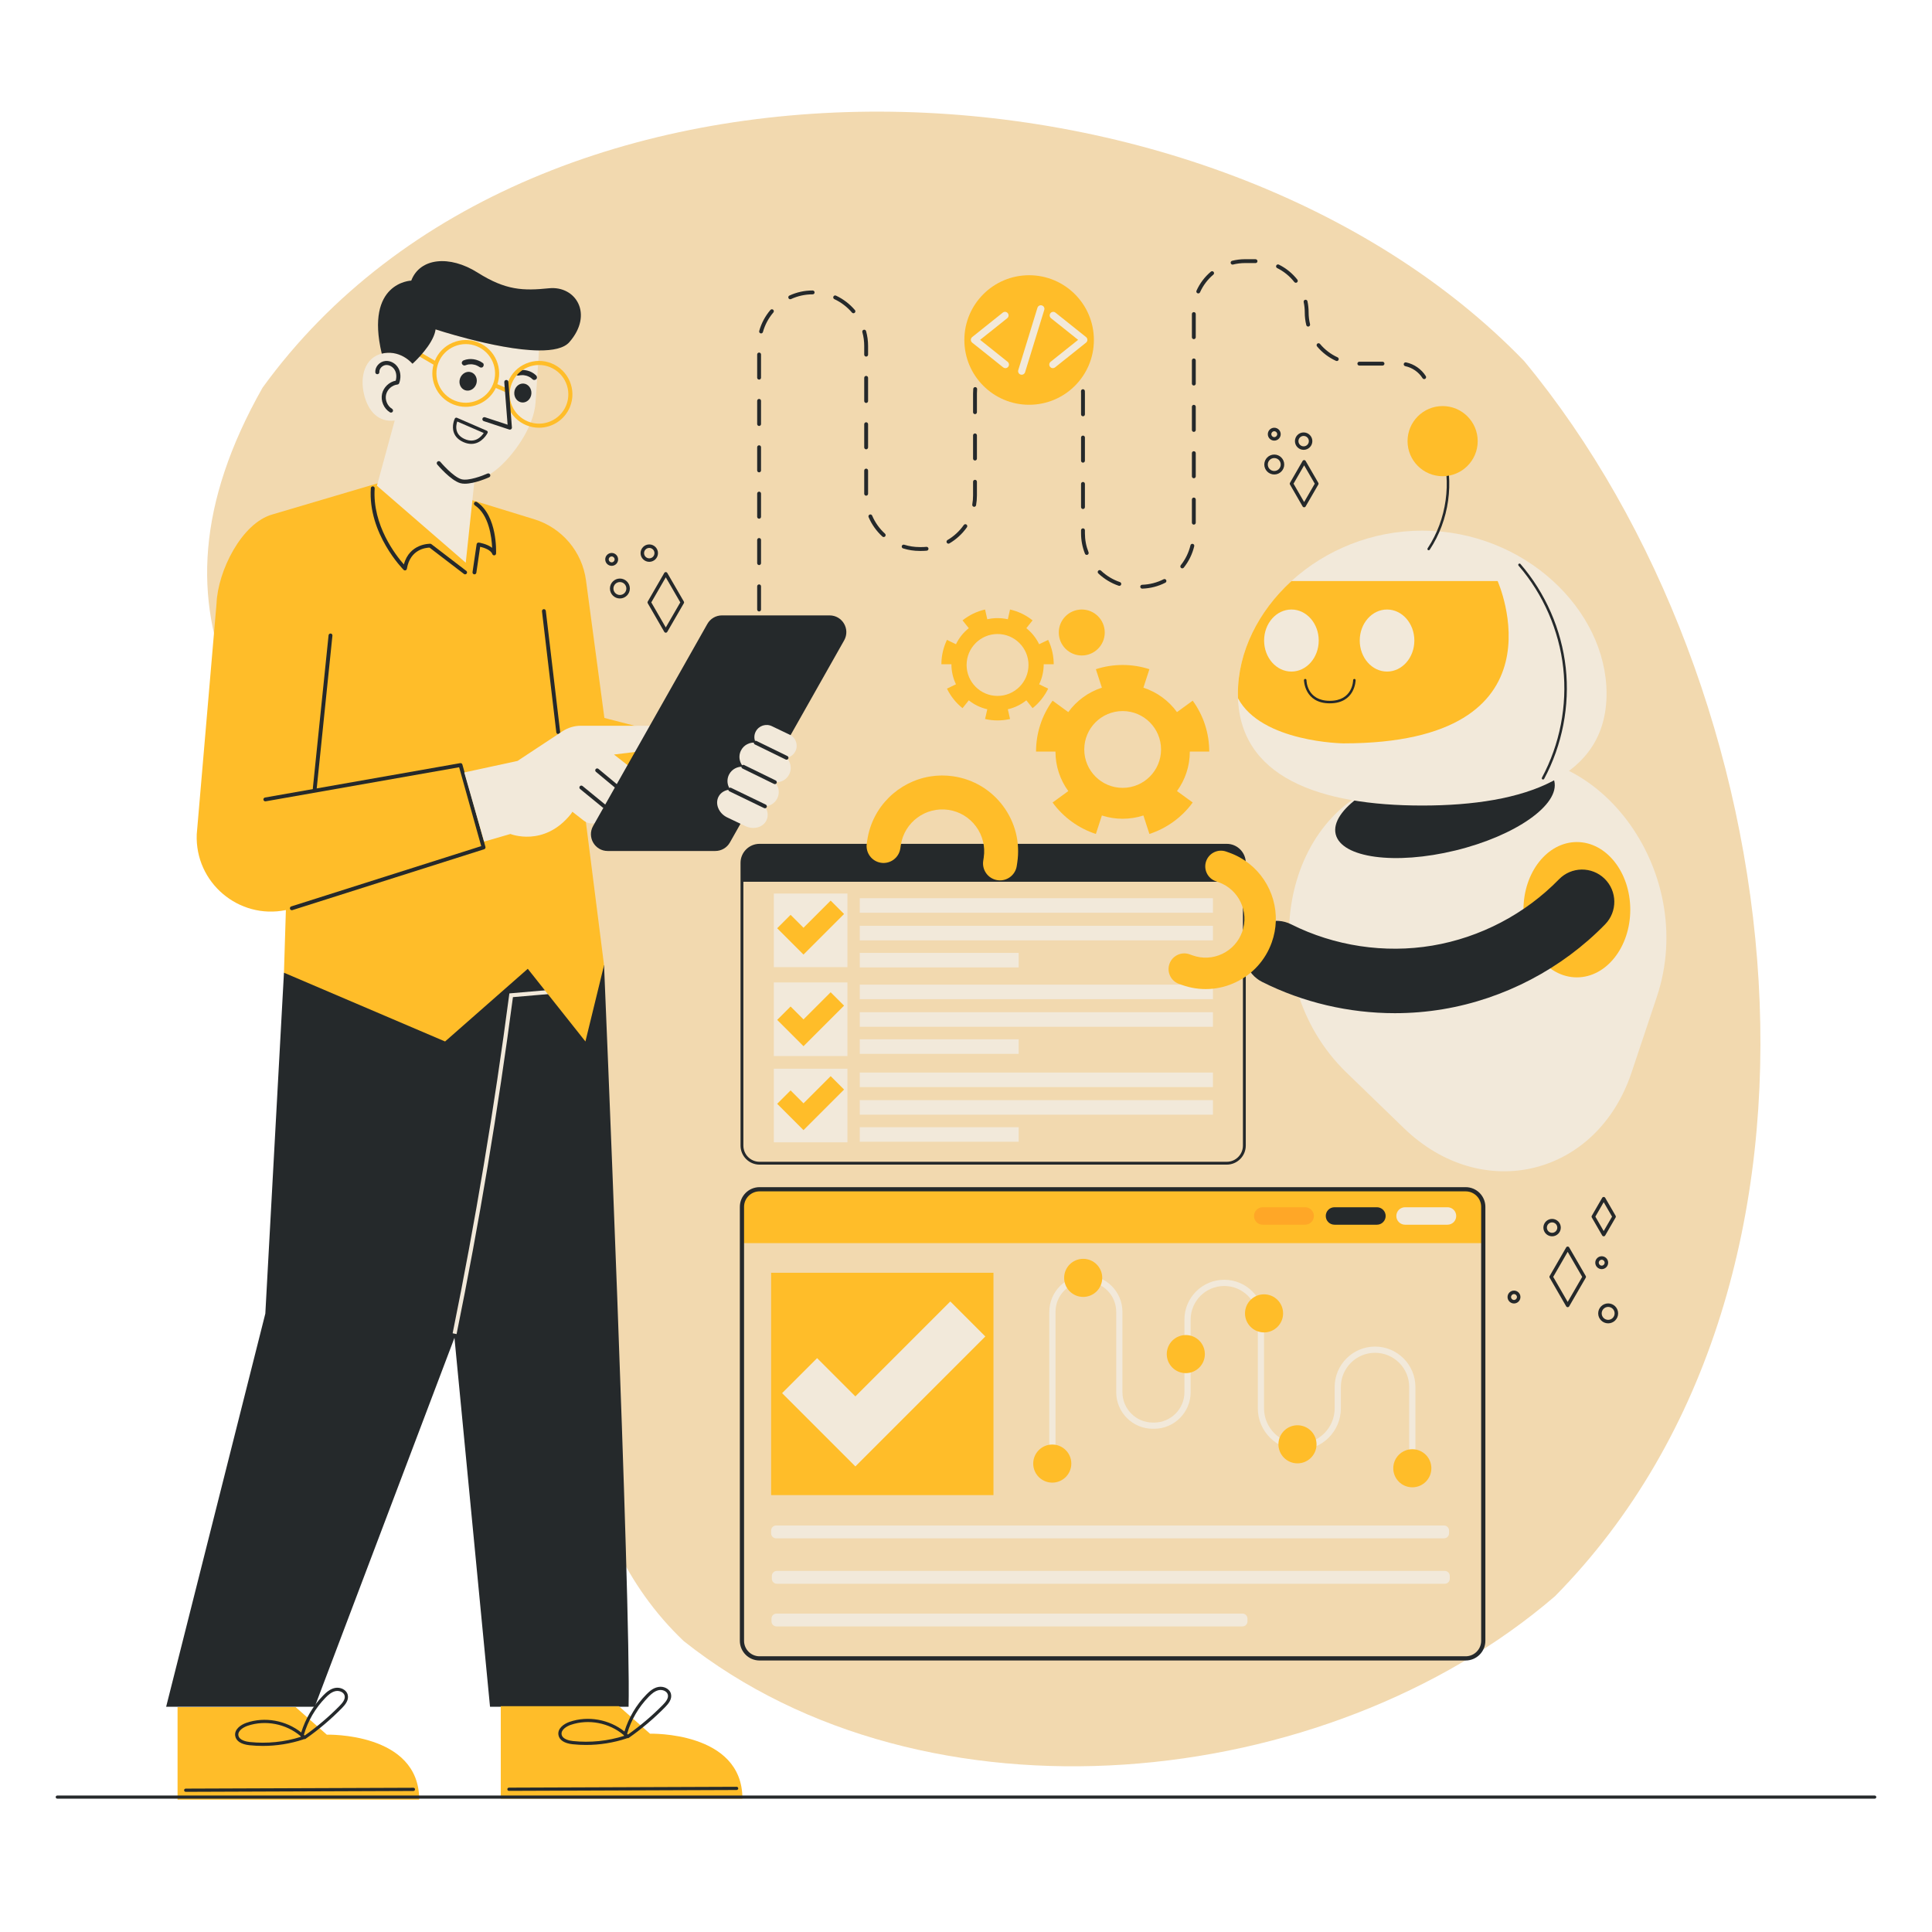 <?xml version="1.0" encoding="utf-8"?>
<!-- Generator: Adobe Illustrator 27.5.0, SVG Export Plug-In . SVG Version: 6.00 Build 0)  -->
<svg version="1.1" xmlns="http://www.w3.org/2000/svg" xmlns:xlink="http://www.w3.org/1999/xlink" x="0px" y="0px"
	 viewBox="0 0 500 500" style="enable-background:new 0 0 500 500;" xml:space="preserve">
<g id="OBJECTS">
	<g>
		<path style="fill:#F2D9AF;" d="M402.417,413.114c-59.262,50.963-162.8,61.321-225.461,11.605
			c-30.356-28.873-29.667-72.944-32.679-111.795c-5.87-27.38-12.59-54.41-32.45-75.21c-46.058-38.6-78.124-76.858-43.887-137.372
			c71.129-98.165,246.108-90.067,326.515-6.896C464.208,177.684,483.851,330.53,402.417,413.114z"/>
	</g>
	<g>
		<g>
			<g>
				<g>
					<g>
						<g>
							<path style="fill:#25292B;" d="M172.302,163.742L172.302,163.742c-0.162,0-0.311-0.087-0.392-0.226l-4.27-7.392
								c-0.081-0.14-0.081-0.313,0-0.453l4.27-7.391c0.08-0.14,0.23-0.226,0.392-0.226l0,0c0.162,0,0.311,0.086,0.392,0.225
								l4.28,7.391c0.081,0.141,0.081,0.314,0,0.454l-4.28,7.392C172.613,163.656,172.463,163.742,172.302,163.742z
								 M168.554,155.897l3.749,6.488l3.756-6.488l-3.756-6.487L168.554,155.897z"/>
						</g>
					</g>
				</g>
			</g>
			<g>
				<g>
					<g>
						<g>
							<path style="fill:#25292B;" d="M160.427,154.886c-1.422,0-2.579-1.157-2.579-2.579c0-1.422,1.157-2.578,2.579-2.578
								s2.578,1.156,2.578,2.578C163.005,153.729,161.849,154.886,160.427,154.886z M160.427,150.634
								c-0.923,0-1.674,0.751-1.674,1.673c0,0.923,0.751,1.674,1.674,1.674c0.922,0,1.673-0.751,1.673-1.674
								C162.1,151.385,161.349,150.634,160.427,150.634z"/>
						</g>
					</g>
				</g>
			</g>
			<g>
				<g>
					<g>
						<g>
							<path style="fill:#25292B;" d="M168.031,145.401c-1.242,0-2.253-1.011-2.253-2.253c0-1.241,1.011-2.252,2.253-2.252
								c1.242,0,2.253,1.011,2.253,2.252C170.284,144.391,169.274,145.401,168.031,145.401z M168.031,141.802
								c-0.743,0-1.347,0.604-1.347,1.347c0,0.743,0.605,1.347,1.347,1.347c0.743,0,1.347-0.605,1.347-1.347
								C169.379,142.406,168.774,141.802,168.031,141.802z"/>
						</g>
					</g>
				</g>
			</g>
			<g>
				<g>
					<g>
						<g>
							<path style="fill:#25292B;" d="M158.301,146.438c-0.919,0-1.667-0.748-1.667-1.667s0.748-1.668,1.667-1.668
								c0.919,0,1.667,0.749,1.667,1.668S159.22,146.438,158.301,146.438z M158.301,144.008c-0.42,0-0.762,0.342-0.762,0.763
								c0,0.42,0.342,0.762,0.762,0.762s0.762-0.342,0.762-0.762C159.063,144.35,158.721,144.008,158.301,144.008z"/>
						</g>
					</g>
				</g>
			</g>
			<g>
				<g>
					<g>
						<g>
							<path style="fill:#25292B;" d="M337.508,131.287L337.508,131.287c-0.162,0-0.311-0.086-0.392-0.226l-3.267-5.656
								c-0.081-0.14-0.081-0.313,0-0.453l3.267-5.656c0.08-0.14,0.23-0.226,0.392-0.226l0,0c0.162,0,0.311,0.086,0.392,0.226
								l3.275,5.656c0.081,0.14,0.081,0.313,0,0.454l-3.275,5.656C337.819,131.2,337.67,131.287,337.508,131.287z M334.764,125.178
								l2.745,4.752l2.75-4.752l-2.75-4.752L334.764,125.178z"/>
						</g>
					</g>
				</g>
			</g>
			<g>
				<g>
					<g>
						<g>
							<path style="fill:#25292B;" d="M329.778,122.796c-1.422,0-2.579-1.157-2.579-2.579c0-1.422,1.157-2.579,2.579-2.579
								s2.578,1.157,2.578,2.579C332.356,121.639,331.2,122.796,329.778,122.796z M329.778,118.544
								c-0.923,0-1.674,0.751-1.674,1.674c0,0.923,0.751,1.673,1.674,1.673c0.922,0,1.673-0.751,1.673-1.673
								C331.451,119.295,330.7,118.544,329.778,118.544z"/>
						</g>
					</g>
				</g>
			</g>
			<g>
				<g>
					<g>
						<g>
							<path style="fill:#25292B;" d="M337.382,116.418c-1.242,0-2.253-1.011-2.253-2.253c0-1.242,1.011-2.252,2.253-2.252
								c1.242,0,2.253,1.011,2.253,2.252C339.635,115.408,338.625,116.418,337.382,116.418z M337.382,112.818
								c-0.743,0-1.347,0.604-1.347,1.347c0,0.743,0.605,1.347,1.347,1.347c0.743,0,1.347-0.604,1.347-1.347
								C338.73,113.423,338.125,112.818,337.382,112.818z"/>
						</g>
					</g>
				</g>
			</g>
			<g>
				<g>
					<g>
						<g>
							<path style="fill:#25292B;" d="M329.778,114.033c-0.919,0-1.667-0.748-1.667-1.667s0.748-1.668,1.667-1.668
								s1.667,0.748,1.667,1.668S330.698,114.033,329.778,114.033z M329.778,111.603c-0.42,0-0.762,0.342-0.762,0.763
								s0.342,0.762,0.762,0.762s0.762-0.342,0.762-0.762S330.198,111.603,329.778,111.603z"/>
						</g>
					</g>
				</g>
			</g>
			<g>
				<g>
					<g>
						<g>
							<path style="fill:#25292B;" d="M405.716,338.297L405.716,338.297c-0.162,0-0.311-0.087-0.392-0.226l-4.27-7.392
								c-0.081-0.14-0.081-0.313,0-0.453l4.27-7.391c0.081-0.14,0.23-0.226,0.392-0.226l0,0c0.161,0,0.311,0.086,0.392,0.225
								l4.28,7.391c0.081,0.141,0.081,0.314,0,0.454l-4.28,7.392C406.027,338.212,405.878,338.297,405.716,338.297z
								 M401.969,330.453l3.748,6.488l3.756-6.488l-3.756-6.487L401.969,330.453z"/>
						</g>
					</g>
				</g>
			</g>
			<g>
				<g>
					<g>
						<g>
							<path style="fill:#25292B;" d="M416.19,342.479c-1.422,0-2.579-1.156-2.579-2.578s1.157-2.579,2.579-2.579
								c1.422,0,2.579,1.157,2.579,2.579S417.612,342.479,416.19,342.479z M416.19,338.227c-0.923,0-1.674,0.751-1.674,1.674
								c0,0.922,0.751,1.673,1.674,1.673c0.923,0,1.673-0.751,1.673-1.673C417.863,338.978,417.113,338.227,416.19,338.227z"/>
						</g>
					</g>
				</g>
			</g>
			<g>
				<g>
					<g>
						<g>
							<path style="fill:#25292B;" d="M401.679,319.956c-1.242,0-2.252-1.011-2.252-2.252c0-1.242,1.011-2.253,2.252-2.253
								c1.242,0,2.253,1.011,2.253,2.253C403.932,318.946,402.921,319.956,401.679,319.956z M401.679,316.357
								c-0.743,0-1.347,0.605-1.347,1.347s0.604,1.346,1.347,1.346c0.743,0,1.347-0.604,1.347-1.346
								S402.422,316.357,401.679,316.357z"/>
						</g>
					</g>
				</g>
			</g>
			<g>
				<g>
					<g>
						<g>
							<path style="fill:#25292B;" d="M414.522,328.449c-0.919,0-1.667-0.748-1.667-1.667c0-0.919,0.748-1.667,1.667-1.667
								c0.919,0,1.668,0.748,1.668,1.667C416.19,327.701,415.442,328.449,414.522,328.449z M414.522,326.02
								c-0.42,0-0.762,0.342-0.762,0.762s0.342,0.762,0.762,0.762c0.42,0,0.763-0.342,0.763-0.762S414.943,326.02,414.522,326.02z"
								/>
						</g>
					</g>
				</g>
			</g>
			<g>
				<g>
					<g>
						<g>
							<path style="fill:#25292B;" d="M415.035,319.956L415.035,319.956c-0.162,0-0.311-0.087-0.392-0.226l-2.682-4.642
								c-0.081-0.14-0.081-0.313,0-0.453l2.682-4.642c0.081-0.14,0.23-0.226,0.392-0.226l0,0c0.161,0,0.311,0.086,0.392,0.225
								l2.688,4.642c0.081,0.141,0.081,0.314,0,0.454l-2.688,4.642C415.346,319.871,415.196,319.956,415.035,319.956z
								 M412.876,314.862l2.159,3.737l2.164-3.737l-2.164-3.738L412.876,314.862z"/>
						</g>
					</g>
				</g>
			</g>
			<g>
				<g>
					<g>
						<g>
							<path style="fill:#25292B;" d="M391.82,337.337c-0.919,0-1.667-0.748-1.667-1.667c0-0.919,0.748-1.667,1.667-1.667
								c0.919,0,1.668,0.748,1.668,1.667C393.488,336.589,392.739,337.337,391.82,337.337z M391.82,334.908
								c-0.42,0-0.762,0.342-0.762,0.762s0.342,0.762,0.762,0.762c0.42,0,0.763-0.342,0.763-0.762S392.24,334.908,391.82,334.908z"
								/>
						</g>
					</g>
				</g>
			</g>
		</g>
	</g>
	<g>
		<g>
			<g>
				<path style="fill:#25292B;" d="M156.327,249.794c0,0,6.975,164.802,6.35,191.906h-35.861l-18.367-190.526L156.327,249.794z"/>
			</g>
			<g>
				<polygon style="fill:#25292B;" points="73.487,251.734 68.668,339.955 43.001,441.7 81.456,441.7 120.147,339.538 
					136.587,250.724 				"/>
			</g>
			<g>
				<path style="fill:#F2E9DA;" d="M118.163,345.262l-1.023-0.209c5.863-28.847,10.786-58.302,14.629-87.545l0.055-0.416
					l12.228-1.055l0.09,1.041l-11.392,0.982C128.911,287.19,124.004,316.527,118.163,345.262z"/>
			</g>
			<g>
				<g>
					<path style="fill:#FFBD29;" d="M45.952,441.804h30.555l8.069,7.126c0,0,23.911-0.675,23.911,16.811H45.952V441.804z"/>
				</g>
			</g>
			<g>
				<g>
					<path style="fill:#25292B;" d="M48.063,463.724c0,0,0.001,0,0.001,0h0.109l58.82-0.221c0.23-0.001,0.416-0.188,0.415-0.418
						c-0.001-0.229-0.187-0.414-0.416-0.414c0,0-0.001,0-0.001,0l-58.93,0.221c-0.23,0.001-0.416,0.188-0.415,0.418
						C47.648,463.539,47.834,463.724,48.063,463.724z"/>
				</g>
			</g>
			<g>
				<g>
					<path style="fill:#25292B;" d="M64.554,451.661c-2.139-0.228-3.443-1.072-3.674-2.377c-0.299-1.688,1.371-2.899,2.892-3.423
						c4.757-1.64,10.269-0.625,14.184,2.503c1.099-3.577,3.046-6.868,5.66-9.552c0.817-0.84,1.825-1.731,3.115-1.979
						c1.312-0.252,2.937,0.416,3.27,1.813c0.317,1.331-0.634,2.513-1.499,3.393c-2.883,2.939-6.063,5.628-9.449,7.99
						c-0.12,0.085-0.271,0.095-0.401,0.042c-0.042,0.039-0.093,0.07-0.151,0.089c-3.358,1.113-6.926,1.683-10.479,1.683
						C66.861,451.843,65.703,451.782,64.554,451.661z M77.757,449.279c-3.712-3.161-9.091-4.225-13.715-2.631
						c-0.975,0.335-2.565,1.237-2.343,2.491c0.225,1.271,2.132,1.607,2.942,1.693c4.431,0.471,9.005,0.004,13.251-1.349
						C77.828,449.43,77.781,449.359,77.757,449.279z M86.887,437.65c-1.064,0.204-1.95,0.995-2.676,1.742
						c-2.605,2.676-4.524,5.977-5.564,9.563c0.071,0.064,0.141,0.13,0.211,0.196c3.239-2.285,6.282-4.872,9.05-7.693
						c0.714-0.728,1.505-1.683,1.283-2.617c-0.188-0.788-1.073-1.228-1.897-1.228C87.155,437.613,87.018,437.624,86.887,437.65z"/>
				</g>
			</g>
			<g>
				<g>
					<path style="fill:#FFBD29;" d="M129.602,441.554h30.555l8.069,7.126c0,0,23.911-0.675,23.911,16.811h-62.535V441.554z"/>
				</g>
			</g>
			<g>
				<g>
					<path style="fill:#25292B;" d="M131.713,463.473c0,0,0.001,0,0.001,0h0.109l58.82-0.221c0.23-0.001,0.416-0.188,0.415-0.418
						c-0.001-0.229-0.187-0.414-0.416-0.414c0,0-0.001,0-0.001,0l-58.93,0.221c-0.23,0.001-0.416,0.188-0.415,0.418
						C131.298,463.288,131.484,463.473,131.713,463.473z"/>
				</g>
			</g>
			<g>
				<g>
					<path style="fill:#25292B;" d="M148.203,451.41c-2.139-0.228-3.443-1.072-3.674-2.377c-0.299-1.688,1.371-2.899,2.892-3.423
						c4.757-1.64,10.269-0.625,14.184,2.503c1.099-3.577,3.046-6.868,5.66-9.552c0.817-0.84,1.825-1.731,3.115-1.979
						c1.312-0.252,2.937,0.416,3.27,1.813c0.317,1.331-0.634,2.513-1.499,3.393c-2.883,2.939-6.063,5.628-9.449,7.99
						c-0.12,0.085-0.271,0.095-0.401,0.042c-0.042,0.039-0.093,0.07-0.151,0.089c-3.358,1.113-6.926,1.683-10.479,1.683
						C150.511,451.592,149.352,451.531,148.203,451.41z M161.407,449.028c-3.712-3.161-9.091-4.225-13.715-2.631
						c-0.975,0.335-2.565,1.237-2.343,2.491c0.225,1.271,2.132,1.607,2.942,1.693c4.431,0.471,9.005,0.004,13.251-1.349
						C161.477,449.179,161.43,449.108,161.407,449.028z M170.537,437.399c-1.064,0.204-1.95,0.995-2.676,1.742
						c-2.605,2.676-4.524,5.977-5.564,9.563c0.071,0.064,0.141,0.13,0.211,0.196c3.239-2.285,6.282-4.872,9.05-7.693
						c0.714-0.728,1.505-1.683,1.283-2.617c-0.188-0.788-1.073-1.228-1.897-1.228C170.805,437.362,170.667,437.374,170.537,437.399z
						"/>
				</g>
			</g>
		</g>
		<g>
			<g>
				<path style="fill:#FFBD29;" d="M151.417,211.064l4.91,38.73l-4.82,19.74l-14.92-18.81l-21.4,18.81l-41.7-17.8l0.5-16.21
					c-12.23,2.5-23.56-7.13-23.07-19.6l5.122-59.748c0.33-8.34,6.453-20.797,14.483-23.047l27.495-8.135l23.95,4.38l16.28,5
					c7.18,2.21,12.42,8.39,13.41,15.83l4.76,35.6l22.43,5.8l0.83,19.46H151.417z"/>
			</g>
			<g>
				<path style="fill:#25292B;" d="M81.456,204.609c-0.017,0-0.034-0.001-0.052-0.002c-0.274-0.028-0.474-0.274-0.446-0.549
					l4.077-39.66c0.029-0.274,0.271-0.465,0.549-0.446c0.274,0.028,0.474,0.274,0.446,0.549l-4.077,39.66
					C81.927,204.418,81.71,204.609,81.456,204.609z"/>
			</g>
			<g>
				<path style="fill:#25292B;" d="M75.526,235.559c-0.212,0-0.409-0.136-0.477-0.349c-0.083-0.264,0.062-0.544,0.325-0.628
					l49.166-15.606l-5.716-20.412l-50.068,8.817c-0.274,0.051-0.532-0.133-0.579-0.405c-0.048-0.272,0.133-0.531,0.405-0.579
					l50.515-8.896c0.256-0.046,0.499,0.11,0.568,0.357l5.969,21.313c0.073,0.26-0.073,0.53-0.33,0.611l-49.626,15.753
					C75.627,235.552,75.576,235.559,75.526,235.559z"/>
			</g>
			<g>
				<path style="fill:#25292B;" d="M144.467,189.969c-0.25,0-0.466-0.187-0.496-0.441l-3.707-31.321
					c-0.032-0.274,0.164-0.522,0.438-0.555c0.273-0.035,0.522,0.164,0.555,0.438l3.707,31.321c0.032,0.274-0.164,0.522-0.438,0.555
					C144.506,189.968,144.487,189.969,144.467,189.969z"/>
			</g>
			<g>
				<path style="fill:#25292B;" d="M120.374,148.64c-0.106,0-0.213-0.034-0.303-0.103l-8.905-6.814
					c-0.865,0.017-5.014,0.37-5.866,5.48c-0.031,0.185-0.162,0.336-0.339,0.394c-0.177,0.06-0.373,0.012-0.505-0.12
					c-0.093-0.092-9.281-9.332-8.487-21.146c0.019-0.275,0.256-0.472,0.533-0.465c0.275,0.019,0.484,0.257,0.465,0.533
					c-0.641,9.54,5.521,17.371,7.555,19.677c1.473-5.495,6.782-5.347,6.834-5.352c0.103,0.004,0.203,0.04,0.284,0.103l9.038,6.917
					c0.219,0.168,0.261,0.481,0.093,0.701C120.674,148.573,120.525,148.64,120.374,148.64z"/>
			</g>
			<g>
				<path style="fill:#25292B;" d="M122.785,148.64c-0.024,0-0.048-0.001-0.073-0.005c-0.273-0.04-0.462-0.294-0.422-0.567
					l1.061-7.228c0.019-0.131,0.09-0.25,0.197-0.329c0.107-0.079,0.243-0.11,0.372-0.093c0.113,0.017,2.131,0.333,3.446,1.36
					c-0.118-2.714-0.809-8.561-4.487-11.013c-0.23-0.153-0.292-0.464-0.139-0.693c0.152-0.23,0.462-0.292,0.693-0.139
					c5.316,3.544,4.965,12.921,4.948,13.318c-0.011,0.239-0.188,0.437-0.425,0.472c-0.234,0.033-0.465-0.101-0.545-0.325
					c-0.379-1.058-2.103-1.657-3.146-1.896l-0.985,6.71C123.242,148.461,123.029,148.64,122.785,148.64z"/>
			</g>
			<g>
				<g>
					<g>
						<path style="fill:#F2E9DA;" d="M173.167,193.524l-14.27,1.75l3.96,3.09c1.45,1.13,1.71,3.23,0.58,4.68
							c-0.66,0.84-1.64,1.28-2.63,1.28c-0.1,0-0.21,0-0.31-0.01c0.36,1.03,0.22,2.24-0.51,3.17c-0.66,0.84-1.65,1.28-2.64,1.28
							c-0.35,0-0.71-0.06-1.05-0.17c0.41,1.06,0.26,2.29-0.48,3.24c-0.66,0.84-1.64,1.28-2.64,1.28c-0.71,0-1.43-0.22-2.04-0.69
							l-3-2.34l-0.4,0.6c-6.95,8.66-15.64,5.15-15.64,5.15l-6.81,1.97l-5.14-17.89l13.79-2.99l11.63-7.67
							c1.41-0.93,3.07-1.43,4.76-1.43h22.84V193.524z"/>
					</g>
				</g>
				<g>
					<path style="fill:#25292B;" d="M156.296,209.094c-0.111,0-0.223-0.037-0.316-0.113l-5.852-4.786
						c-0.214-0.175-0.246-0.49-0.071-0.704c0.175-0.214,0.49-0.246,0.704-0.071l5.852,4.786c0.214,0.175,0.246,0.49,0.071,0.704
						C156.585,209.032,156.441,209.094,156.296,209.094z"/>
				</g>
				<g>
					<path style="fill:#25292B;" d="M160.496,204.814c-0.112,0-0.226-0.038-0.319-0.116l-5.952-4.954
						c-0.212-0.177-0.241-0.492-0.064-0.704c0.176-0.211,0.491-0.241,0.704-0.064l5.952,4.954c0.212,0.177,0.241,0.492,0.064,0.704
						C160.782,204.752,160.64,204.814,160.496,204.814z"/>
				</g>
			</g>
			<g>
				<path style="fill:#25292B;" d="M218.467,165.724l-29.57,52.31c-0.77,1.36-2.21,2.2-3.78,2.2h-27.85c-3.32,0-5.4-3.58-3.77-6.47
					l29.57-52.3c0.77-1.36,2.21-2.2,3.77-2.2h27.86C218.017,159.264,220.097,162.834,218.467,165.724z"/>
			</g>
			<g>
				<g>
					<g>
						<g>
							<path style="fill:#F2E9DA;" d="M205.837,194.444c-0.47,0.92-1.33,1.51-2.28,1.67c0.42,0.42,0.72,0.93,0.9,1.48
								c0.29,0.91,0.24,1.93-0.23,2.84c-0.71,1.4-2.21,2.15-3.69,2c0.38,0.4,0.65,0.88,0.82,1.39c0.29,0.92,0.24,1.94-0.23,2.85
								c-0.63,1.23-1.86,1.96-3.16,2.01c0.17,0.25,0.31,0.51,0.42,0.78c0.39,0.96,0.4,2-0.07,2.92c-0.94,1.82-3.43,2.43-5.54,1.35
								l-4.693-2.243c-1.06-0.54-1.82-1.41-2.21-2.37c-0.39-0.96-0.39-2.01,0.07-2.92c0.57-1.12,1.74-1.78,3.04-1.86
								c-0.23-0.32-0.41-0.68-0.53-1.05c-0.3-0.91-0.24-1.93,0.22-2.84c0.72-1.4,2.22-2.16,3.7-2.01c-0.38-0.4-0.66-0.88-0.82-1.39
								c-0.3-0.91-0.25-1.93,0.22-2.84c0.73-1.44,2.28-2.19,3.8-2c-0.08-0.15-0.14-0.3-0.19-0.46c-0.25-0.77-0.21-1.64,0.19-2.41
								c0.79-1.55,2.71-2.17,4.26-1.37l4.623,2.213c0.78,0.4,1.32,1.08,1.57,1.85C206.277,192.804,206.227,193.674,205.837,194.444z
								"/>
						</g>
					</g>
				</g>
				<g>
					<path style="fill:#25292B;" d="M197.966,209.184c-0.073,0-0.147-0.016-0.217-0.05l-8.983-4.343
						c-0.249-0.12-0.353-0.419-0.232-0.668c0.121-0.247,0.419-0.352,0.668-0.232l8.983,4.343c0.249,0.12,0.353,0.419,0.232,0.668
						C198.33,209.08,198.152,209.184,197.966,209.184z"/>
				</g>
				<g>
					<path style="fill:#25292B;" d="M200.536,202.934c-0.074,0-0.148-0.016-0.219-0.051l-8.163-3.993
						c-0.248-0.122-0.351-0.421-0.229-0.669c0.122-0.248,0.421-0.35,0.669-0.229l8.163,3.993c0.248,0.122,0.351,0.421,0.229,0.669
						C200.899,202.831,200.721,202.934,200.536,202.934z"/>
				</g>
				<g>
					<path style="fill:#25292B;" d="M203.556,196.614c-0.074,0-0.148-0.016-0.219-0.051l-7.983-3.903
						c-0.248-0.121-0.351-0.421-0.229-0.669c0.122-0.248,0.421-0.35,0.669-0.229l7.983,3.903c0.248,0.121,0.351,0.421,0.229,0.669
						C203.919,196.511,203.741,196.614,203.556,196.614z"/>
				</g>
			</g>
		</g>
		<g>
			<g>
				<g>
					<g>
						<path style="fill:#F2E9DA;" d="M94.237,102.15c1.087,4.415,3.81,7.193,7.909,6.682l-4.6,16.877l22.99,19.928l2.233-21.034
							c0,0,2.881-0.632,6.283-3.56c3.402-2.918,9.108-10.13,9.554-16.933l0.892-13.42c-5.595-0.037-12.816-1.58-18.346-3.011
							c-4.87-1.264-8.429-2.435-8.429-2.435c-0.084,0.623-0.279,1.264-0.558,1.905c-1.506,3.485-5.381,6.961-5.381,6.961
							l-0.009,0.065c-0.009-0.009-0.009-0.019-0.019-0.019c-0.028-0.028-0.056-0.056-0.074-0.084
							c-1.31-1.431-3.039-2.398-4.889-2.686c-0.976-0.149-1.989-0.112-2.993,0.13C94.423,92.605,93.066,97.42,94.237,102.15z"/>
					</g>
				</g>
			</g>
			<g>
				<g>
					<g>
						
							<ellipse transform="matrix(0.066 -0.998 0.998 0.066 24.84 230.025)" style="fill:#25292B;" cx="135.297" cy="101.743" rx="2.454" ry="2.218"/>
					</g>
				</g>
			</g>
			<g>
				<g>
					<g>
						
							<ellipse transform="matrix(0.316 -0.949 0.949 0.316 -10.828 182.442)" style="fill:#25292B;" cx="121.154" cy="98.733" rx="2.454" ry="2.218"/>
					</g>
				</g>
			</g>
			<g>
				<g>
					<g>
						<path style="fill:#25292B;" d="M133.842,95.9c1.717-0.423,3.59,0,4.883,1.237c0.257,0.246,0.346,0.674,0.087,0.959
							c-0.234,0.258-0.684,0.35-0.959,0.087c-0.127-0.122-0.259-0.237-0.4-0.342c-0.069-0.052-0.139-0.101-0.21-0.149
							c-0.008-0.005-0.016-0.01-0.025-0.015c-0.038-0.022-0.076-0.045-0.114-0.066c-0.153-0.086-0.311-0.163-0.473-0.231
							c-0.081-0.034-0.163-0.065-0.246-0.095c-0.015-0.005-0.029-0.01-0.04-0.014c-0.046-0.014-0.092-0.027-0.138-0.039
							c-0.17-0.045-0.342-0.081-0.516-0.107c-0.087-0.013-0.174-0.023-0.262-0.031c-0.044-0.004-0.087-0.007-0.131-0.01
							c-0.002,0-0.001,0-0.003,0c-0.005,0-0.002,0-0.012,0c-0.176-0.001-0.351,0.004-0.526,0.022
							c-0.087,0.009-0.174,0.02-0.261,0.035c-0.043,0.007-0.086,0.015-0.13,0.023c-0.012,0.002-0.017,0.003-0.022,0.004
							c-0.009,0.002-0.013,0.003-0.025,0.006c-0.344,0.085-0.754-0.02-0.877-0.397C133.341,96.461,133.472,95.991,133.842,95.9z"/>
					</g>
				</g>
			</g>
			<g>
				<g>
					<g>
						<path style="fill:#25292B;" d="M125.008,94.923c-0.257,0.303-0.676,0.245-0.962,0.036c-0.009-0.007-0.014-0.01-0.021-0.015
							c-0.004-0.002-0.009-0.005-0.019-0.012c-0.037-0.024-0.074-0.048-0.111-0.071c-0.075-0.046-0.151-0.09-0.228-0.131
							c-0.155-0.083-0.315-0.154-0.478-0.219c-0.009-0.004-0.006-0.003-0.011-0.005c-0.002-0.001,0,0-0.003-0.001
							c-0.042-0.014-0.083-0.028-0.125-0.04c-0.084-0.026-0.169-0.049-0.254-0.07c-0.171-0.042-0.344-0.074-0.518-0.096
							c-0.048-0.006-0.095-0.011-0.143-0.016c-0.011-0.001-0.026-0.002-0.042-0.002c-0.088-0.003-0.176-0.006-0.263-0.005
							c-0.176,0.001-0.351,0.013-0.525,0.035c-0.044,0.005-0.087,0.012-0.13,0.018c-0.009,0.001-0.019,0.003-0.028,0.005
							c-0.084,0.017-0.168,0.036-0.251,0.058c-0.17,0.045-0.336,0.101-0.5,0.166c-0.354,0.139-0.735-0.117-0.854-0.444
							c-0.132-0.362,0.113-0.724,0.444-0.854c1.665-0.656,3.559-0.339,4.988,0.702C125.28,94.185,125.223,94.669,125.008,94.923z"/>
					</g>
				</g>
			</g>
			<g>
				<g>
					<path style="fill:#25292B;" d="M119.908,114.405c-1.239-0.554-2.063-1.372-2.447-2.43c-0.647-1.78,0.209-3.572,0.246-3.647
						c0.101-0.207,0.348-0.296,0.557-0.206l7.707,3.342c0.108,0.047,0.191,0.135,0.232,0.245c0.04,0.11,0.034,0.232-0.017,0.337
						c-0.017,0.034-1.421,2.837-4.21,2.837C121.356,114.883,120.666,114.745,119.908,114.405z M118.33,109.087
						c-0.183,0.545-0.426,1.589-0.061,2.595c0.302,0.831,0.971,1.483,1.99,1.939c2.733,1.223,4.359-0.691,4.927-1.561
						L118.33,109.087z"/>
				</g>
			</g>
			<g>
				<path style="fill:#25292B;" d="M101.187,106.781c-0.094,0-0.188-0.025-0.274-0.077c-1.582-0.963-2.437-2.974-2.032-4.781
					c0.378-1.693,1.833-3.077,3.53-3.407c0.269-0.945,0.195-1.93-0.211-2.686c-0.481-0.896-1.455-1.456-2.362-1.357
					c-0.918,0.098-1.708,0.961-1.657,1.812c0.018,0.292-0.204,0.542-0.496,0.559c-0.292,0.027-0.542-0.204-0.559-0.496
					c-0.086-1.427,1.104-2.767,2.6-2.926c1.337-0.146,2.727,0.644,3.405,1.908c0.597,1.111,0.662,2.511,0.178,3.84
					c-0.069,0.189-0.24,0.323-0.44,0.345c-1.405,0.151-2.648,1.261-2.957,2.639c-0.309,1.379,0.344,2.913,1.551,3.647
					c0.249,0.152,0.328,0.477,0.177,0.727C101.539,106.69,101.365,106.78,101.187,106.781z"/>
			</g>
			<g>
				<path style="fill:#25292B;" d="M120.306,125.185c-0.42,0-0.814-0.042-1.165-0.14c-2.478-0.689-5.848-4.668-5.99-4.837
					c-0.188-0.223-0.159-0.557,0.064-0.745c0.225-0.188,0.558-0.158,0.745,0.064c0.033,0.039,3.301,3.898,5.465,4.5
					c1.771,0.494,5.456-0.894,6.726-1.471c0.267-0.119,0.579-0.002,0.699,0.263c0.121,0.266,0.003,0.579-0.262,0.699
					C126.414,123.597,122.884,125.185,120.306,125.185z"/>
			</g>
			<g>
				<g>
					<g>
						<path style="fill:#FFBD29;" d="M120.526,105.288c-1.08,0-2.176-0.204-3.238-0.634c-2.14-0.868-3.814-2.517-4.714-4.643
							c-0.9-2.127-0.917-4.477-0.05-6.617s2.517-3.814,4.643-4.714c2.125-0.9,4.476-0.918,6.617-0.05
							c4.418,1.791,6.555,6.842,4.764,11.26l0,0C127.188,103.248,123.945,105.288,120.526,105.288z M120.536,89.049
							c-1.003,0-2.005,0.202-2.956,0.604c-1.867,0.79-3.314,2.26-4.076,4.138c-0.762,1.879-0.746,3.941,0.043,5.808
							c0.79,1.867,2.26,3.314,4.138,4.076c3.876,1.572,8.312-0.304,9.884-4.181c1.572-3.878-0.304-8.311-4.182-9.883
							C122.467,89.236,121.501,89.049,120.536,89.049z"/>
					</g>
				</g>
				<g>
					<g>
						<path style="fill:#FFBD29;" d="M139.486,110.698c-1.08,0-2.176-0.203-3.237-0.633c-4.418-1.791-6.555-6.843-4.764-11.261
							c0.868-2.14,2.517-3.814,4.643-4.714c2.125-0.901,4.476-0.918,6.617-0.05c4.418,1.791,6.555,6.842,4.764,11.26l0,0
							C146.149,108.658,142.904,110.698,139.486,110.698z M139.496,94.459c-1.003,0-2.005,0.202-2.956,0.604
							c-1.867,0.79-3.314,2.26-4.076,4.138c-1.572,3.878,0.303,8.311,4.182,9.884c3.875,1.572,8.312-0.303,9.884-4.182
							c1.572-3.878-0.304-8.311-4.182-9.883C141.427,94.646,140.462,94.459,139.496,94.459z"/>
					</g>
				</g>
				<g>
					<g>
						
							<rect x="107.832" y="86.341" transform="matrix(0.503 -0.864 0.864 0.503 -25.246 139.107)" style="fill:#FFBD29;" width="1.057" height="10.338"/>
					</g>
				</g>
				<g>
					<g>
						
							<rect x="129.218" y="98.58" transform="matrix(0.394 -0.919 0.919 0.394 -13.656 180.12)" style="fill:#FFBD29;" width="1.057" height="3.669"/>
					</g>
				</g>
			</g>
			<g>
				<g>
					<path style="fill:#25292B;" d="M98.8,91.518c1.004-0.242,2.017-0.279,2.993-0.13c1.849,0.288,3.578,1.255,4.889,2.686
						l0.102,0.037c0,0,3.876-3.476,5.381-6.961c0.279-0.641,0.474-1.283,0.558-1.905c0,0,3.56,1.171,8.429,2.435
						c5.53,1.431,12.751,2.974,18.346,3.011c3.55,0.028,6.45-0.548,7.844-2.138c6.31-7.212,1.71-14.647-5.251-13.95
						c-6.673,0.678-11.18,0.558-18.467-4.043c-7.286-4.61-14.954-3.838-17.193,2.063C106.43,72.624,94.395,72.996,98.8,91.518z"/>
				</g>
			</g>
			<g>
				<path style="fill:#25292B;" d="M131.953,111.189c-0.056,0-0.111-0.009-0.166-0.026l-6.593-2.176
					c-0.277-0.092-0.428-0.391-0.336-0.667c0.092-0.277,0.392-0.427,0.667-0.336l5.839,1.927l-0.855-11.007
					c-0.022-0.291,0.195-0.545,0.486-0.568c0.294-0.021,0.545,0.195,0.568,0.486l0.917,11.799c0.014,0.176-0.062,0.348-0.201,0.457
					C132.185,111.151,132.07,111.189,131.953,111.189z"/>
			</g>
		</g>
	</g>
	<g>
		<g>
			<g>
				<path style="fill:#25292B;" d="M317.481,301.405H196.571c-2.715,0-4.923-2.209-4.923-4.924v-73.172
					c0-2.715,2.208-4.924,4.923-4.924h120.911c2.715,0,4.924,2.209,4.924,4.924v73.172
					C322.405,299.196,320.196,301.405,317.481,301.405z M196.571,219.124c-2.308,0-4.186,1.878-4.186,4.186v73.172
					c0,2.308,1.877,4.186,4.186,4.186h120.911c2.308,0,4.186-1.878,4.186-4.186v-73.172c0-2.308-1.877-4.186-4.186-4.186H196.571z"
					/>
			</g>
			<g>
				<path style="fill:#25292B;" d="M322.036,228.202h-130.02v-4.892c0-2.516,2.039-4.555,4.555-4.555h120.91
					c2.516,0,4.555,2.039,4.555,4.555V228.202z"/>
			</g>
			<g>
				<g>
					
						<rect x="200.265" y="231.252" transform="matrix(-1 -4.488333e-11 4.488333e-11 -1 419.579 481.552)" style="fill:#F2E9DA;" width="19.048" height="19.048"/>
				</g>
			</g>
			<g>
				<g>
					
						<rect x="200.265" y="254.252" transform="matrix(-1 -4.488333e-11 4.488333e-11 -1 419.579 527.551)" style="fill:#F2E9DA;" width="19.048" height="19.048"/>
				</g>
			</g>
			<g>
				<g>
					
						<rect x="200.265" y="276.583" transform="matrix(-1 -4.488333e-11 4.488333e-11 -1 419.579 572.213)" style="fill:#F2E9DA;" width="19.048" height="19.048"/>
				</g>
			</g>
			<g>
				<g>
					<g>
						<polygon style="fill:#FFBD29;" points="207.945,247.04 201.136,240.23 204.603,236.762 207.945,240.104 214.975,233.074 
							218.443,236.542 						"/>
					</g>
				</g>
			</g>
			<g>
				<g>
					<g>
						<polygon style="fill:#FFBD29;" points="207.945,270.758 201.136,263.948 204.603,260.481 207.945,263.822 214.975,256.793 
							218.442,260.26 						"/>
					</g>
				</g>
			</g>
			<g>
				<g>
					<g>
						<polygon style="fill:#FFBD29;" points="207.945,292.474 201.136,285.664 204.603,282.197 207.945,285.538 214.975,278.508 
							218.443,281.976 						"/>
					</g>
				</g>
			</g>
			<g>
				<g>
					<g>
						
							<rect x="222.505" y="232.458" transform="matrix(-1 -4.489665e-11 4.489665e-11 -1 536.412 468.681)" style="fill:#F2E9DA;" width="91.403" height="3.765"/>
					</g>
				</g>
				<g>
					<g>
						
							<rect x="222.505" y="239.599" transform="matrix(-1 -4.489665e-11 4.489665e-11 -1 536.412 482.962)" style="fill:#F2E9DA;" width="91.403" height="3.765"/>
					</g>
				</g>
				<g>
					<g>
						
							<rect x="222.505" y="246.603" transform="matrix(-1 -4.489488e-11 4.489488e-11 -1 486.134 496.971)" style="fill:#F2E9DA;" width="41.125" height="3.765"/>
					</g>
				</g>
			</g>
			<g>
				<g>
					<g>
						
							<rect x="222.505" y="254.82" transform="matrix(-1 -4.489665e-11 4.489665e-11 -1 536.412 513.406)" style="fill:#F2E9DA;" width="91.403" height="3.765"/>
					</g>
				</g>
				<g>
					<g>
						
							<rect x="222.505" y="261.961" transform="matrix(-1 -4.489665e-11 4.489665e-11 -1 536.412 527.687)" style="fill:#F2E9DA;" width="91.403" height="3.765"/>
					</g>
				</g>
				<g>
					<g>
						
							<rect x="222.505" y="268.965" transform="matrix(-1 -4.489488e-11 4.489488e-11 -1 486.134 541.696)" style="fill:#F2E9DA;" width="41.125" height="3.765"/>
					</g>
				</g>
			</g>
			<g>
				<g>
					<g>
						
							<rect x="222.505" y="277.575" transform="matrix(-1 -4.489665e-11 4.489665e-11 -1 536.412 558.915)" style="fill:#F2E9DA;" width="91.403" height="3.765"/>
					</g>
				</g>
				<g>
					<g>
						
							<rect x="222.505" y="284.716" transform="matrix(-1 -4.489665e-11 4.489665e-11 -1 536.412 573.196)" style="fill:#F2E9DA;" width="91.403" height="3.765"/>
					</g>
				</g>
				<g>
					<g>
						
							<rect x="222.505" y="291.72" transform="matrix(-1 -4.489488e-11 4.489488e-11 -1 486.134 587.205)" style="fill:#F2E9DA;" width="41.125" height="3.765"/>
					</g>
				</g>
			</g>
		</g>
		<g>
			<g>
				<path style="fill:#F2E9DA;" d="M428.789,257.977l-6.551,19.602c-8.968,26.809-38.601,34.044-58.914,14.384l-14.847-14.377
					c-24.785-23.994-17.323-68.333,12.742-75.673l21.399-5.225C412.672,189.35,439.728,225.261,428.789,257.977z"/>
			</g>
			<g>
				
					<ellipse transform="matrix(0.972 -0.237 0.237 0.972 -38.863 94.62)" style="fill:#25292B;" cx="373.8" cy="208.821" rx="29.098" ry="11.416"/>
			</g>
			<g>
				<path style="fill:#F2E9DA;" d="M415.774,179.521c0,21.766-21.357,28.951-47.703,28.951c-26.346,0-47.703-7.185-47.703-28.951
					s21.357-42.19,47.703-42.19C394.417,137.332,415.774,157.756,415.774,179.521z"/>
			</g>
			<g>
				<path style="fill:#FFBD29;" d="M347.666,192.384c0,0-21.194-0.259-27.27-11.671c-0.019-0.389-0.028-0.787-0.028-1.195
					c0-10.828,5.298-21.333,13.867-29.151h53.346C387.581,150.367,406.375,192.384,347.666,192.384z"/>
			</g>
			<g>
				<ellipse style="fill:#F2E9DA;" cx="334.217" cy="165.771" rx="7.067" ry="8.03"/>
			</g>
			<g>
				<ellipse style="fill:#F2E9DA;" cx="358.966" cy="165.771" rx="7.067" ry="8.03"/>
			</g>
			<g>
				<path style="fill:#25292B;" d="M344.152,182.023c-6.576,0-6.683-5.929-6.684-5.989c-0.001-0.18,0.144-0.326,0.323-0.327
					c0.001,0,0.002,0,0.002,0c0.178,0,0.324,0.144,0.325,0.322c0.002,0.218,0.113,5.343,6.033,5.343c5.92,0,6.031-5.125,6.033-5.343
					c0.001-0.178,0.147-0.322,0.325-0.322c0,0,0.001,0,0.002,0c0.179,0.001,0.324,0.147,0.323,0.327
					C350.834,176.094,350.727,182.023,344.152,182.023z"/>
			</g>
			<g>
				<path style="fill:#25292B;" d="M399.334,201.744c-0.052,0-0.104-0.013-0.154-0.039c-0.158-0.085-0.217-0.282-0.132-0.44
					c4.627-8.596,6.587-18.675,5.519-28.379c-1.069-9.705-5.177-19.114-11.566-26.497c-0.117-0.136-0.103-0.341,0.033-0.459
					c0.135-0.118,0.34-0.104,0.459,0.033c6.474,7.481,10.636,17.017,11.72,26.851c1.083,9.834-0.903,20.048-5.593,28.759
					C399.562,201.682,399.451,201.744,399.334,201.744z"/>
			</g>
			<g>
				<path style="fill:#25292B;" d="M369.74,142.407c-0.061,0-0.124-0.018-0.179-0.054c-0.15-0.099-0.191-0.3-0.092-0.451
					c4.937-7.489,6.281-17.071,3.596-25.629c-0.054-0.171,0.042-0.354,0.213-0.407c0.17-0.052,0.354,0.042,0.407,0.213
					c2.744,8.743,1.371,18.531-3.673,26.182C369.95,142.355,369.846,142.407,369.74,142.407z"/>
			</g>
			<g>
				<circle style="fill:#FFBD29;" cx="373.35" cy="114.167" r="9.077"/>
			</g>
			<g>
				<ellipse style="fill:#FFBD29;" cx="408.092" cy="235.431" rx="13.819" ry="17.51"/>
			</g>
			<g>
				<g>
					<path style="fill:#25292B;" d="M360.983,262.211c-11.869,0-23.731-2.761-34.349-8.099c-4.117-2.069-5.777-7.085-3.708-11.202
						c2.069-4.117,7.084-5.778,11.202-3.707c11.211,5.634,24.199,7.593,36.571,5.516c12.374-2.078,24.01-8.17,32.764-17.156
						c3.215-3.301,8.497-3.37,11.799-0.153c3.3,3.215,3.369,8.498,0.154,11.799c-11.21,11.506-26.11,19.307-41.954,21.968
						C369.338,261.869,365.16,262.211,360.983,262.211z"/>
				</g>
			</g>
			<g>
				<g>
					<g>
						<g>
							<path style="fill:#FFBD29;" d="M240.751,200.944c1.942-0.313,3.963-0.336,6.009-0.03c5.184,0.775,9.756,3.522,12.875,7.736
								c3.118,4.214,4.408,9.39,3.633,14.574l-0.131,0.874c-0.358,2.397-2.591,4.052-4.989,3.692
								c-2.397-0.358-4.05-2.592-3.692-4.989l0.131-0.874c0.428-2.865-0.285-5.726-2.008-8.055c-1.723-2.329-4.25-3.848-7.116-4.276
								c-5.916-0.884-11.447,3.209-12.331,9.124l-0.131,0.875c-0.359,2.397-2.593,4.048-4.99,3.691
								c-2.397-0.359-4.05-2.593-3.691-4.99l0.131-0.874C225.744,208.766,232.538,202.267,240.751,200.944z"/>
						</g>
					</g>
				</g>
			</g>
			<g>
				<g>
					<g>
						<g>
							<path style="fill:#FFBD29;" d="M330.177,238.434c-0.064,1.821-0.405,3.661-1.05,5.467c-1.633,4.573-4.95,8.235-9.338,10.314
								c-4.388,2.078-9.323,2.323-13.896,0.689l-0.771-0.275c-2.114-0.755-3.218-3.081-2.461-5.196
								c0.755-2.114,3.082-3.216,5.196-2.461l0.771,0.275c2.527,0.903,5.255,0.767,7.68-0.381c2.425-1.149,4.259-3.173,5.162-5.7
								c1.864-5.218-0.864-10.978-6.081-12.842l-0.771-0.276c-2.114-0.756-3.214-3.082-2.46-5.197
								c0.756-2.114,3.082-3.216,5.197-2.46l0.771,0.275C325.759,223.394,330.447,230.733,330.177,238.434z"/>
						</g>
					</g>
				</g>
			</g>
		</g>
		<g>
			<g>
				<rect x="199.565" y="329.391" style="fill:#FFBD29;" width="57.544" height="57.544"/>
			</g>
			<g>
				<path style="fill:#FFBD29;" d="M383.868,321.719H192.016v-9.385c0-2.516,2.039-4.555,4.555-4.555h182.743
					c2.516,0,4.555,2.039,4.555,4.555V321.719z"/>
			</g>
			<g>
				<path style="fill:#25292B;" d="M379.313,429.734H196.571c-2.812,0-5.099-2.287-5.099-5.099V312.335c0-2.813,2.288-5.1,5.099-5.1
					h182.743c2.812,0,5.1,2.287,5.1,5.1v112.301C384.413,427.447,382.125,429.734,379.313,429.734z M196.571,308.323
					c-2.211,0-4.01,1.8-4.01,4.012v112.301c0,2.211,1.799,4.011,4.01,4.011h182.743c2.211,0,4.011-1.8,4.011-4.011V312.335
					c0-2.212-1.799-4.012-4.011-4.012H196.571z"/>
			</g>
			<g>
				<path style="fill:#F2E9DA;" d="M376.867,314.694c0,0.62-0.25,1.19-0.66,1.6c-0.41,0.41-0.98,0.66-1.6,0.66h-10.98
					c-1.24,0-2.26-1.01-2.26-2.26c0-0.62,0.26-1.19,0.66-1.6c0.42-0.41,0.98-0.66,1.6-0.66h10.98
					C375.857,312.434,376.867,313.444,376.867,314.694z"/>
			</g>
			<g>
				<path style="fill:#25292B;" d="M358.607,314.694c0,0.62-0.25,1.19-0.67,1.6c-0.4,0.41-0.97,0.66-1.59,0.66h-10.98
					c-1.25,0-2.26-1.01-2.26-2.26c0-0.62,0.25-1.19,0.66-1.6c0.41-0.41,0.97-0.66,1.6-0.66h10.98
					C357.587,312.434,358.607,313.444,358.607,314.694z"/>
			</g>
			<g>
				<path style="fill:#FFA727;" d="M340.036,314.694c0,0.62-0.25,1.19-0.67,1.6c-0.4,0.41-0.97,0.66-1.59,0.66h-10.98
					c-1.25,0-2.26-1.01-2.26-2.26c0-0.62,0.25-1.19,0.66-1.6c0.41-0.41,0.97-0.66,1.6-0.66h10.98
					C339.016,312.434,340.036,313.444,340.036,314.694z"/>
			</g>
			<g>
				<g>
					<g>
						<polygon style="fill:#F2E9DA;" points="221.369,379.509 202.407,360.547 211.468,351.487 221.369,361.388 245.939,336.817 
							255,345.878 						"/>
					</g>
				</g>
			</g>
			<g>
				<path style="fill:#F2E9DA;" d="M373.716,398.121H200.862c-0.714,0-1.297-0.584-1.297-1.297v-0.73
					c0-0.714,0.584-1.297,1.297-1.297h172.854c0.714,0,1.297,0.584,1.297,1.297v0.73
					C375.013,397.538,374.43,398.121,373.716,398.121z"/>
			</g>
			<g>
				<path style="fill:#F2E9DA;" d="M373.904,409.876H201.05c-0.714,0-1.297-0.584-1.297-1.297v-0.73
					c0-0.714,0.584-1.297,1.297-1.297h172.854c0.714,0,1.297,0.584,1.297,1.297v0.73
					C375.201,409.292,374.617,409.876,373.904,409.876z"/>
			</g>
			<g>
				<path style="fill:#F2E9DA;" d="M321.549,420.917H200.956c-0.714,0-1.297-0.584-1.297-1.297v-0.73
					c0-0.714,0.584-1.297,1.297-1.297h120.593c0.714,0,1.297,0.584,1.297,1.297v0.73
					C322.846,420.333,322.262,420.917,321.549,420.917z"/>
			</g>
			<g>
				<g>
					<g>
						<g>
							<path style="fill:#F2E9DA;" d="M336.272,375.218c-5.927,0-10.748-4.821-10.748-10.747v-22.968c0-4.793-3.9-8.693-8.693-8.693
								s-8.693,3.9-8.693,8.693v18.8c0,5.218-4.245,9.463-9.463,9.463h-0.335c-5.218,0-9.463-4.245-9.463-9.463v-20.794
								c0-4.332-3.524-7.855-7.855-7.855c-4.331,0-7.854,3.524-7.854,7.855v38.94c0,0.444-0.359,0.804-0.804,0.804
								s-0.804-0.36-0.804-0.804v-38.94c0-5.218,4.244-9.463,9.462-9.463c5.218,0,9.463,4.245,9.463,9.463v20.794
								c0,4.332,3.524,7.855,7.855,7.855h0.335c4.332,0,7.855-3.524,7.855-7.855v-18.8c0-5.68,4.62-10.3,10.3-10.3
								c5.679,0,10.3,4.621,10.3,10.3v22.968c0,5.04,4.1,9.14,9.14,9.14c5.04,0,9.139-4.1,9.139-9.14v-5.527
								c0-5.762,4.688-10.45,10.45-10.45s10.45,4.688,10.45,10.45v22.595c0,0.444-0.359,0.804-0.804,0.804s-0.804-0.36-0.804-0.804
								v-22.595c0-4.875-3.966-8.842-8.842-8.842s-8.842,3.966-8.842,8.842v5.527C347.019,370.396,342.198,375.218,336.272,375.218z
								"/>
						</g>
					</g>
				</g>
				<g>
					<g>
						<circle style="fill:#FFBD29;" cx="280.328" cy="330.712" r="4.929"/>
					</g>
				</g>
				<g>
					<g>
						<circle style="fill:#FFBD29;" cx="306.887" cy="350.438" r="4.929"/>
					</g>
				</g>
				<g>
					<g>
						<circle style="fill:#FFBD29;" cx="327.134" cy="339.9" r="4.929"/>
					</g>
				</g>
				<g>
					<g>
						<circle style="fill:#FFBD29;" cx="335.787" cy="373.787" r="4.929"/>
					</g>
				</g>
				<g>
					<g>
						<circle style="fill:#FFBD29;" cx="365.507" cy="379.985" r="4.929"/>
					</g>
				</g>
				<g>
					<g>
						<circle style="fill:#FFBD29;" cx="272.326" cy="378.775" r="4.929"/>
					</g>
				</g>
			</g>
		</g>
	</g>
	<g>
		<g>
			<path style="fill:#25292B;" d="M196.455,158.242c-0.276,0-0.5-0.224-0.5-0.5v-6c0-0.276,0.224-0.5,0.5-0.5s0.5,0.224,0.5,0.5v6
				C196.955,158.018,196.731,158.242,196.455,158.242z M295.599,152.338c-0.268,0-0.49-0.212-0.499-0.483
				c-0.01-0.276,0.206-0.507,0.482-0.517c1.953-0.068,3.823-0.548,5.557-1.426c0.247-0.128,0.547-0.026,0.672,0.22
				c0.125,0.247,0.026,0.547-0.22,0.672c-1.865,0.945-3.875,1.461-5.974,1.534C295.61,152.338,295.604,152.338,295.599,152.338z
				 M289.68,151.617c-0.053,0-0.107-0.008-0.16-0.026c-1.951-0.661-3.776-1.764-5.277-3.191c-0.2-0.19-0.208-0.506-0.018-0.707
				c0.189-0.2,0.506-0.209,0.707-0.018c1.397,1.327,3.095,2.354,4.909,2.968c0.262,0.089,0.402,0.373,0.313,0.634
				C290.083,151.486,289.889,151.617,289.68,151.617z M305.972,147.091c-0.109,0-0.218-0.035-0.31-0.108
				c-0.216-0.172-0.253-0.486-0.082-0.703c1.214-1.531,2.059-3.267,2.513-5.157c0.064-0.269,0.333-0.437,0.603-0.37
				c0.269,0.064,0.434,0.334,0.37,0.603c-0.488,2.033-1.396,3.898-2.701,5.544C306.266,147.026,306.12,147.091,305.972,147.091z
				 M196.455,146.242c-0.276,0-0.5-0.224-0.5-0.5v-6c0-0.276,0.224-0.5,0.5-0.5s0.5,0.224,0.5,0.5v6
				C196.955,146.018,196.731,146.242,196.455,146.242z M281.25,143.609c-0.199,0-0.387-0.119-0.465-0.315
				c-0.67-1.686-1.01-3.469-1.01-5.299v-0.762c0-0.276,0.224-0.5,0.5-0.5s0.5,0.224,0.5,0.5v0.762c0,1.703,0.316,3.362,0.94,4.93
				c0.102,0.256-0.023,0.547-0.28,0.649C281.374,143.598,281.311,143.609,281.25,143.609z M238.477,142.581h-0.466
				c-1.466,0-2.913-0.22-4.298-0.655c-0.264-0.083-0.41-0.363-0.328-0.626c0.082-0.264,0.361-0.413,0.626-0.328
				c1.289,0.404,2.635,0.609,4,0.609h0.466c0.428,0,0.852-0.02,1.27-0.06c0.273-0.024,0.519,0.177,0.544,0.452
				c0.025,0.275-0.177,0.519-0.452,0.544C239.391,142.56,238.936,142.581,238.477,142.581z M245.459,140.696
				c-0.172,0-0.339-0.088-0.432-0.248c-0.139-0.238-0.059-0.544,0.179-0.684c1.658-0.969,3.117-2.314,4.219-3.89
				c0.158-0.227,0.47-0.282,0.696-0.123c0.226,0.158,0.281,0.47,0.123,0.696c-1.184,1.693-2.751,3.138-4.533,4.18
				C245.632,140.674,245.545,140.696,245.459,140.696z M228.7,138.986c-0.12,0-0.24-0.043-0.336-0.13
				c-1.532-1.391-2.768-3.129-3.572-5.027c-0.108-0.254,0.011-0.548,0.265-0.656c0.254-0.107,0.547,0.011,0.656,0.265
				c0.749,1.766,1.897,3.383,3.323,4.677c0.205,0.186,0.22,0.502,0.034,0.706C228.972,138.93,228.836,138.986,228.7,138.986z
				 M308.962,135.772c-0.276,0-0.5-0.224-0.5-0.5v-6c0-0.276,0.224-0.5,0.5-0.5s0.5,0.224,0.5,0.5v6
				C309.462,135.548,309.238,135.772,308.962,135.772z M196.455,134.242c-0.276,0-0.5-0.224-0.5-0.5v-6c0-0.276,0.224-0.5,0.5-0.5
				s0.5,0.224,0.5,0.5v6C196.955,134.018,196.731,134.242,196.455,134.242z M280.275,131.733c-0.276,0-0.5-0.224-0.5-0.5v-6
				c0-0.276,0.224-0.5,0.5-0.5s0.5,0.224,0.5,0.5v6C280.775,131.51,280.551,131.733,280.275,131.733z M252.116,131.163
				c-0.029,0-0.058-0.002-0.088-0.008c-0.272-0.048-0.453-0.308-0.405-0.58c0.137-0.771,0.206-1.56,0.205-2.346v-3.553
				c0-0.276,0.224-0.5,0.5-0.5s0.5,0.224,0.5,0.5v3.552c0,0.845-0.074,1.693-0.221,2.521
				C252.565,130.993,252.354,131.163,252.116,131.163z M224.159,128.282c-0.276,0-0.5-0.224-0.5-0.5v-6c0-0.276,0.224-0.5,0.5-0.5
				s0.5,0.224,0.5,0.5v6C224.659,128.058,224.435,128.282,224.159,128.282z M308.962,123.772c-0.276,0-0.5-0.224-0.5-0.5v-6
				c0-0.276,0.224-0.5,0.5-0.5s0.5,0.224,0.5,0.5v6C309.462,123.548,309.238,123.772,308.962,123.772z M196.455,122.242
				c-0.276,0-0.5-0.224-0.5-0.5v-6c0-0.276,0.224-0.5,0.5-0.5s0.5,0.224,0.5,0.5v6C196.955,122.018,196.731,122.242,196.455,122.242
				z M280.275,119.733c-0.276,0-0.5-0.224-0.5-0.5v-6c0-0.276,0.224-0.5,0.5-0.5s0.5,0.224,0.5,0.5v6
				C280.775,119.51,280.551,119.733,280.275,119.733z M252.328,119.177c-0.276,0-0.5-0.224-0.5-0.5v-6c0-0.276,0.224-0.5,0.5-0.5
				s0.5,0.224,0.5,0.5v6C252.828,118.953,252.605,119.177,252.328,119.177z M224.159,116.282c-0.276,0-0.5-0.224-0.5-0.5v-6
				c0-0.276,0.224-0.5,0.5-0.5s0.5,0.224,0.5,0.5v6C224.659,116.058,224.435,116.282,224.159,116.282z M308.962,111.772
				c-0.276,0-0.5-0.224-0.5-0.5v-6c0-0.276,0.224-0.5,0.5-0.5s0.5,0.224,0.5,0.5v6C309.462,111.548,309.238,111.772,308.962,111.772
				z M196.455,110.242c-0.276,0-0.5-0.224-0.5-0.5v-6c0-0.276,0.224-0.5,0.5-0.5s0.5,0.224,0.5,0.5v6
				C196.955,110.018,196.731,110.242,196.455,110.242z M280.275,107.733c-0.276,0-0.5-0.224-0.5-0.5v-5.39
				c0-0.197-0.004-0.393-0.013-0.588c-0.012-0.276,0.202-0.509,0.478-0.521c0.277-0.007,0.509,0.202,0.521,0.478
				c0.009,0.209,0.014,0.42,0.014,0.631v5.39C280.775,107.51,280.551,107.733,280.275,107.733z M252.328,107.177
				c-0.276,0-0.5-0.224-0.5-0.5v-4.833c0-0.406,0.017-0.809,0.05-1.207c0.022-0.275,0.266-0.48,0.54-0.456
				c0.275,0.023,0.479,0.265,0.456,0.54c-0.031,0.37-0.046,0.745-0.046,1.123v4.833
				C252.828,106.953,252.605,107.177,252.328,107.177z M224.159,104.282c-0.276,0-0.5-0.224-0.5-0.5v-6c0-0.276,0.224-0.5,0.5-0.5
				s0.5,0.224,0.5,0.5v6C224.659,104.058,224.435,104.282,224.159,104.282z M308.962,99.772c-0.276,0-0.5-0.224-0.5-0.5v-6
				c0-0.276,0.224-0.5,0.5-0.5s0.5,0.224,0.5,0.5v6C309.462,99.548,309.238,99.772,308.962,99.772z M196.455,98.242
				c-0.276,0-0.5-0.224-0.5-0.5v-6c0-0.276,0.224-0.5,0.5-0.5s0.5,0.224,0.5,0.5v6C196.955,98.018,196.731,98.242,196.455,98.242z
				 M368.578,98.107c-0.166,0-0.328-0.082-0.423-0.232c-1.009-1.592-2.64-2.727-4.476-3.113c-0.27-0.057-0.443-0.322-0.386-0.592
				c0.057-0.27,0.322-0.442,0.592-0.386c2.098,0.441,3.962,1.737,5.114,3.556c0.148,0.233,0.079,0.542-0.155,0.69
				C368.762,98.082,368.669,98.107,368.578,98.107z M278.731,95.983c-0.181,0-0.355-0.099-0.444-0.27
				c-0.882-1.704-2.15-3.229-3.669-4.411c-0.218-0.169-0.257-0.484-0.087-0.702c0.169-0.218,0.484-0.259,0.702-0.087
				c1.632,1.271,2.995,2.91,3.942,4.74c0.127,0.246,0.031,0.547-0.214,0.674C278.887,95.965,278.808,95.983,278.731,95.983z
				 M254.138,95.493c-0.084,0-0.169-0.021-0.247-0.065c-0.24-0.137-0.324-0.442-0.187-0.682c1.022-1.792,2.45-3.376,4.13-4.579
				c0.225-0.162,0.537-0.109,0.697,0.115c0.161,0.224,0.109,0.537-0.115,0.697c-1.563,1.12-2.893,2.594-3.843,4.262
				C254.48,95.403,254.311,95.493,254.138,95.493z M357.794,94.611h-6c-0.276,0-0.5-0.224-0.5-0.5s0.224-0.5,0.5-0.5h6
				c0.276,0,0.5,0.224,0.5,0.5S358.071,94.611,357.794,94.611z M345.964,93.434c-0.069,0-0.139-0.014-0.206-0.044
				c-1.882-0.854-3.579-2.148-4.906-3.743c-0.177-0.212-0.148-0.527,0.064-0.704c0.211-0.177,0.527-0.147,0.704,0.064
				c1.231,1.479,2.805,2.68,4.551,3.471c0.251,0.114,0.363,0.411,0.249,0.662C346.336,93.325,346.154,93.434,345.964,93.434z
				 M224.159,92.282c-0.276,0-0.5-0.224-0.5-0.5v-2.253c0-1.212-0.163-2.412-0.482-3.567c-0.074-0.266,0.083-0.542,0.349-0.615
				c0.264-0.07,0.542,0.083,0.615,0.349c0.343,1.241,0.518,2.531,0.518,3.833v2.253C224.659,92.058,224.435,92.282,224.159,92.282z
				 M269.553,88.846c-0.037,0-0.075-0.004-0.113-0.013c-0.982-0.227-1.997-0.342-3.017-0.342h-0.242
				c-0.838,0-1.677,0.078-2.492,0.232c-0.268,0.051-0.532-0.127-0.584-0.398c-0.051-0.271,0.127-0.533,0.398-0.584
				c0.876-0.166,1.777-0.25,2.677-0.25h0.242c1.095,0,2.186,0.124,3.242,0.368c0.269,0.063,0.437,0.331,0.375,0.6
				C269.986,88.69,269.78,88.846,269.553,88.846z M308.962,87.772c-0.276,0-0.5-0.224-0.5-0.5v-6c0-0.276,0.224-0.5,0.5-0.5
				s0.5,0.224,0.5,0.5v6C309.462,87.548,309.238,87.772,308.962,87.772z M196.966,86.289c-0.045,0-0.09-0.006-0.135-0.019
				c-0.266-0.074-0.421-0.35-0.347-0.616c0.563-2.013,1.54-3.843,2.904-5.44c0.18-0.21,0.496-0.234,0.705-0.056
				c0.21,0.18,0.235,0.495,0.056,0.705c-1.269,1.486-2.178,3.188-2.702,5.061C197.386,86.145,197.184,86.289,196.966,86.289z
				 M338.552,84.518c-0.225,0-0.429-0.153-0.485-0.381c-0.263-1.071-0.396-2.179-0.396-3.292c0-0.9-0.094-1.798-0.28-2.669
				c-0.057-0.27,0.115-0.536,0.385-0.593c0.269-0.057,0.535,0.115,0.593,0.385c0.2,0.939,0.301,1.908,0.301,2.877
				c0,1.033,0.124,2.061,0.367,3.054c0.066,0.268-0.098,0.539-0.366,0.604C338.631,84.514,338.591,84.518,338.552,84.518z
				 M220.871,81.07c-0.142,0-0.282-0.06-0.381-0.176c-1.246-1.468-2.824-2.671-4.563-3.479c-0.25-0.117-0.359-0.414-0.243-0.665
				c0.116-0.25,0.413-0.36,0.665-0.243c1.869,0.869,3.564,2.162,4.904,3.739c0.179,0.21,0.153,0.526-0.058,0.705
				C221.1,81.031,220.986,81.07,220.871,81.07z M204.512,77.444c-0.189,0-0.37-0.107-0.455-0.291
				c-0.116-0.251-0.006-0.548,0.245-0.664c1.889-0.871,3.909-1.313,6.005-1.313c0.276,0,0.509,0.224,0.509,0.5s-0.214,0.5-0.49,0.5
				c-1.969,0-3.849,0.411-5.605,1.221C204.653,77.43,204.582,77.444,204.512,77.444z M310.111,75.935
				c-0.068,0-0.137-0.014-0.204-0.043c-0.252-0.113-0.365-0.409-0.252-0.661c0.844-1.887,2.129-3.59,3.718-4.926
				c0.211-0.177,0.525-0.15,0.705,0.061c0.178,0.211,0.15,0.527-0.061,0.705c-1.474,1.239-2.666,2.819-3.448,4.569
				C310.485,75.825,310.302,75.935,310.111,75.935z M335.363,73.183c-0.149,0-0.296-0.066-0.395-0.192
				c-1.185-1.516-2.721-2.765-4.442-3.611c-0.248-0.122-0.35-0.421-0.228-0.669c0.121-0.248,0.418-0.351,0.669-0.228
				c1.856,0.912,3.512,2.258,4.789,3.892c0.17,0.218,0.131,0.532-0.086,0.702C335.579,73.148,335.471,73.183,335.363,73.183z
				 M318.989,68.477c-0.224,0-0.427-0.151-0.484-0.378c-0.067-0.268,0.095-0.539,0.363-0.606c1.091-0.274,2.22-0.413,3.354-0.413
				c0.002,0,0.004,0,0.006,0h2.676c0.276,0,0.526,0.224,0.526,0.5s-0.198,0.5-0.475,0.5h-2.728c-0.002,0-0.004,0-0.006,0
				c-1.053,0-2.099,0.129-3.111,0.383C319.07,68.472,319.029,68.477,318.989,68.477z"/>
		</g>
		<g>
			<g>
				<circle style="fill:#FFBD29;" cx="266.336" cy="87.992" r="16.762"/>
			</g>
			<g>
				<g>
					<g>
						<g>
							<g>
								<path style="fill:#F2E9DA;" d="M260.197,95.278c-0.202,0-0.405-0.066-0.575-0.202l-8.018-6.404
									c-0.219-0.175-0.347-0.441-0.347-0.721s0.128-0.546,0.347-0.721l7.915-6.322c0.398-0.318,0.979-0.253,1.297,0.145
									c0.318,0.398,0.253,0.979-0.145,1.297l-7.012,5.601l7.115,5.683c0.398,0.318,0.463,0.899,0.145,1.297
									C260.737,95.159,260.468,95.278,260.197,95.278z"/>
							</g>
						</g>
					</g>
				</g>
				<g>
					<g>
						<g>
							<g>
								<path style="fill:#F2E9DA;" d="M272.475,95.278c-0.271,0-0.539-0.119-0.722-0.347c-0.318-0.398-0.253-0.979,0.145-1.297
									l7.115-5.683l-7.012-5.601c-0.398-0.318-0.463-0.899-0.145-1.297c0.318-0.398,0.899-0.463,1.297-0.145l7.915,6.322
									c0.219,0.175,0.347,0.441,0.347,0.721s-0.128,0.546-0.347,0.721l-8.018,6.404C272.881,95.212,272.677,95.278,272.475,95.278
									z"/>
							</g>
						</g>
					</g>
				</g>
				<g>
					<g>
						<g>
							<g>
								<path style="fill:#F2E9DA;" d="M264.535,96.971c-0.129,0.018-0.263,0.008-0.396-0.033c-0.487-0.15-0.761-0.666-0.611-1.154
									l4.962-16.13c0.15-0.487,0.666-0.761,1.154-0.611c0.487,0.15,0.761,0.666,0.611,1.154l-4.962,16.13
									C265.184,96.683,264.88,96.924,264.535,96.971z"/>
							</g>
						</g>
					</g>
				</g>
			</g>
		</g>
		<g>
			<g>
				<path style="fill:#FFBD29;" d="M270.111,171.91h2.591c0-2.167-0.494-4.349-1.438-6.309l-2.333,1.126
					c-0.783-1.624-1.923-3.043-3.317-4.154l1.616-2.023c-0.85-0.678-1.773-1.26-2.754-1.737c-0.98-0.469-2.015-0.831-3.077-1.071
					l-0.573,2.523c-0.853-0.195-1.743-0.297-2.657-0.297c-0.914,0-1.805,0.102-2.659,0.299l-0.573-2.525
					c-1.062,0.24-2.097,0.602-3.077,1.071c-0.978,0.477-1.904,1.06-2.754,1.737l1.616,2.023c-1.395,1.111-2.534,2.53-3.317,4.154
					l-2.333-1.126c-0.942,1.961-1.436,4.143-1.438,6.309h2.593c0,1.856,0.424,3.615,1.179,5.183l-2.333,1.126
					c0.954,1.955,2.331,3.702,4.035,5.051l1.616-2.025c1.38,1.103,3.007,1.906,4.788,2.309l-0.573,2.525
					c2.125,0.486,4.337,0.486,6.463,0l-0.573-2.523c1.781-0.405,3.408-1.207,4.788-2.311l1.616,2.025
					c1.703-1.349,3.083-3.096,4.035-5.051l-2.333-1.126C269.687,175.525,270.111,173.767,270.111,171.91z M258.166,180.103
					c-4.423,0-8.009-3.586-8.009-8.011c0-4.423,3.586-8.009,8.009-8.009c4.425,0,8.011,3.586,8.011,8.009
					C266.176,176.517,262.59,180.103,258.166,180.103z"/>
			</g>
			<g>
				<path style="fill:#FFBD29;" d="M307.926,194.508h5.03c-0.008-1.168-0.096-2.339-0.276-3.501
					c-0.182-1.16-0.463-2.306-0.821-3.424c-0.355-1.121-0.818-2.207-1.35-3.253c-0.534-1.044-1.143-2.052-1.84-2.997l-4.063,2.956
					c-2.135-2.934-5.165-5.174-8.692-6.317l1.551-4.782c-4.482-1.46-9.369-1.46-13.852,0l1.554,4.782
					c-3.526,1.143-6.559,3.383-8.694,6.32l-4.063-2.959c-0.694,0.945-1.306,1.953-1.838,2.997c-0.534,1.047-0.995,2.132-1.35,3.253
					c-0.361,1.118-0.642,2.265-0.824,3.424c-0.176,1.163-0.267,2.333-0.273,3.501h5.028c0,3.821,1.231,7.353,3.32,10.221
					l-4.063,2.956c2.747,3.804,6.727,6.692,11.204,8.143l1.554-4.78c1.691,0.548,3.496,0.846,5.372,0.846s3.683-0.298,5.375-0.849
					l1.551,4.782c4.477-1.452,8.457-4.339,11.204-8.143l-4.063-2.956C306.695,201.861,307.926,198.329,307.926,194.508z
					 M290.543,203.896c-5.49,0-9.937-4.449-9.937-9.937c0-5.488,4.446-9.937,9.937-9.937c5.488,0,9.934,4.449,9.934,9.937
					C300.477,199.447,296.031,203.896,290.543,203.896z"/>
			</g>
			<g>
				<circle style="fill:#FFBD29;" cx="279.96" cy="163.69" r="5.948"/>
			</g>
		</g>
	</g>
	<g>
		<g>
			<path style="fill:#25292B;" d="M485.181,465.491H14.818c-0.223,0-0.403-0.181-0.403-0.403s0.18-0.403,0.403-0.403h470.363
				c0.223,0,0.403,0.181,0.403,0.403S485.404,465.491,485.181,465.491z"/>
		</g>
	</g>
</g>
</svg>
